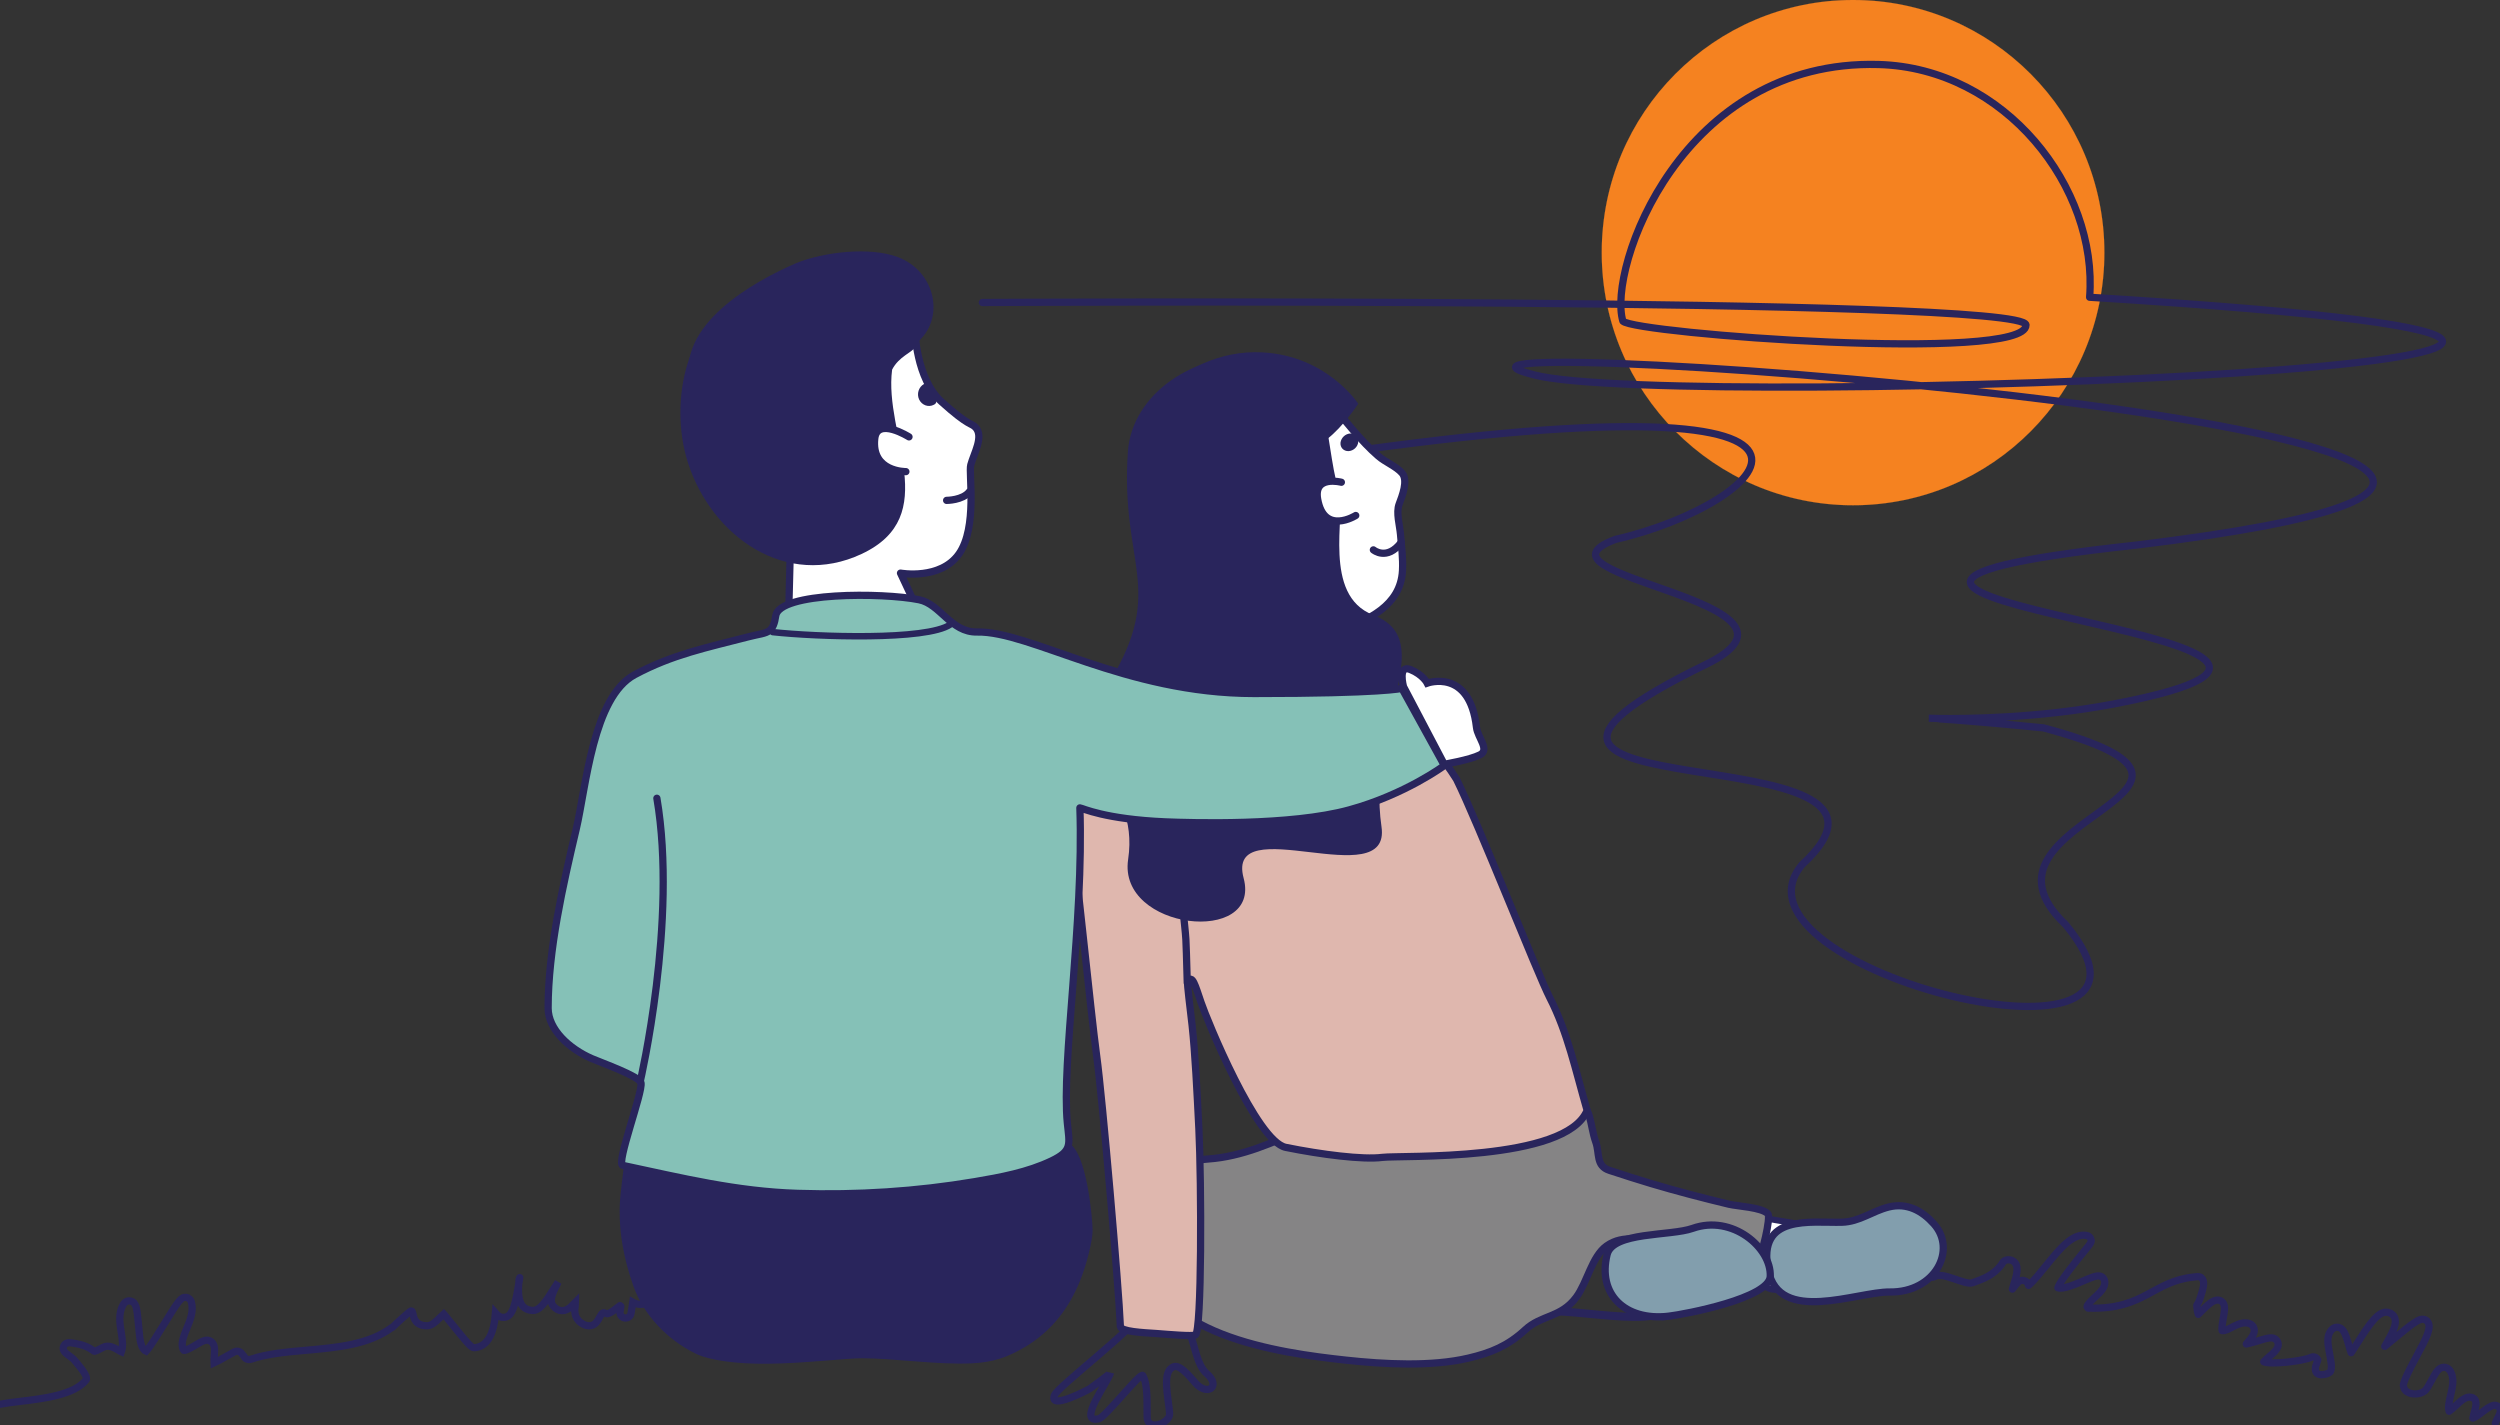 <?xml version="1.0" encoding="utf-8"?>
<!-- Generator: Adobe Illustrator 27.6.1, SVG Export Plug-In . SVG Version: 6.00 Build 0)  -->
<svg version="1.1" id="Layer_1" xmlns="http://www.w3.org/2000/svg" xmlns:xlink="http://www.w3.org/1999/xlink" x="0px" y="0px"
	 viewBox="0 0 200 114" style="enable-background:new 0 0 200 114;" xml:space="preserve">
<rect x="0" y="0" width="200" height="114" fill="#333333" stroke="none"/>
<style type="text/css">
	.st0{fill:#FFFFFF;}
	.st1{fill-rule:evenodd;clip-rule:evenodd;fill:#85C1B7;}
	.st2{fill-rule:evenodd;clip-rule:evenodd;fill:#29255C;}
	.st3{fill-rule:evenodd;clip-rule:evenodd;fill:#FEF1EE;stroke:#29255C;stroke-width:0.53;stroke-miterlimit:10;}
	.st4{fill-rule:evenodd;clip-rule:evenodd;fill:#FDE1DD;stroke:#29255C;stroke-width:0.53;stroke-miterlimit:10;}
	.st5{fill-rule:evenodd;clip-rule:evenodd;fill:#F8ACA8;stroke:#29255C;stroke-width:0.53;stroke-miterlimit:10;}
	.st6{fill-rule:evenodd;clip-rule:evenodd;fill:#FAC6C1;stroke:#29255C;stroke-width:0.53;stroke-miterlimit:10;}
	.st7{fill-rule:evenodd;clip-rule:evenodd;fill:#EE6F78;stroke:#29255C;stroke-width:0.53;stroke-miterlimit:10;}
	.st8{fill-rule:evenodd;clip-rule:evenodd;fill:#F59291;stroke:#29255C;stroke-width:0.53;stroke-miterlimit:10;}
	.st9{fill:#29255C;}
	.st10{fill-rule:evenodd;clip-rule:evenodd;fill:#ECD9E6;}
	.st11{fill:#B4E2EA;}
	.st12{fill:none;stroke:#29255C;stroke-width:0.427;stroke-miterlimit:10;}
	.st13{fill:#EECDCA;stroke:#29255C;stroke-width:0.427;stroke-linecap:round;stroke-linejoin:round;stroke-miterlimit:10;}
	.st14{fill:#FFFFFF;stroke:#29255C;stroke-width:0.427;stroke-linecap:round;stroke-linejoin:round;stroke-miterlimit:10;}
	.st15{fill:none;stroke:#29255C;stroke-width:0.342;stroke-linecap:round;stroke-linejoin:round;stroke-miterlimit:10;}
	.st16{fill:none;stroke:#29255C;stroke-width:0.495;stroke-linecap:round;stroke-linejoin:round;stroke-miterlimit:10;}
	.st17{fill:#FDCA95;stroke:#29255C;stroke-width:0.427;stroke-linecap:round;stroke-linejoin:round;stroke-miterlimit:10;}
	.st18{fill:#FFFFFF;stroke:#29255C;stroke-width:0.427;stroke-miterlimit:10;}
	.st19{fill:none;stroke:#29255C;stroke-width:0.495;stroke-linecap:round;stroke-linejoin:round;stroke-miterlimit:10;}
	.st20{fill:none;stroke:#29255C;stroke-width:0.417;stroke-linecap:round;stroke-linejoin:round;stroke-miterlimit:10;}
	.st21{fill:none;stroke:#29255C;stroke-width:0.417;stroke-linecap:round;stroke-linejoin:round;stroke-miterlimit:10;}
	.st22{fill:#FFFFFF;stroke:#29255C;stroke-width:0.424;stroke-miterlimit:10;}
	.st23{fill:none;stroke:#29255C;stroke-width:0.424;stroke-linecap:round;stroke-linejoin:round;stroke-miterlimit:10;}
	.st24{fill:#B4E2EA;stroke:#29255C;stroke-width:0.427;stroke-linecap:round;stroke-linejoin:round;stroke-miterlimit:10;}
	.st25{fill:none;stroke:#29255C;stroke-width:0.427;stroke-linecap:round;stroke-linejoin:round;stroke-miterlimit:10;}
	.st26{fill:none;stroke:#29255C;stroke-width:0.45;stroke-miterlimit:10;}
	.st27{fill:none;stroke:#29255C;stroke-width:0.442;stroke-linecap:round;stroke-linejoin:round;stroke-miterlimit:10;}
	.st28{fill:none;stroke:#29255C;stroke-width:0.602;stroke-linecap:round;stroke-linejoin:round;stroke-miterlimit:10;}
	.st29{fill:#FCDCCB;}
	.st30{fill:#FFFFFF;stroke:#29255C;stroke-width:0.602;stroke-linecap:round;stroke-linejoin:round;stroke-miterlimit:10;}
	.st31{fill:#FFFFFF;stroke:#28255C;stroke-width:0.602;stroke-linejoin:round;stroke-miterlimit:10;}
	.st32{fill:#85C1B7;stroke:#29255C;stroke-width:0.451;stroke-miterlimit:10;}
	.st33{fill:#ECD9E6;}
	.st34{fill:#85C1B7;stroke:#29255C;stroke-width:0.602;stroke-linecap:round;stroke-linejoin:round;stroke-miterlimit:10;}
	.st35{fill:#C6D0D7;}
	.st36{fill:#97ADB9;}
	.st37{fill:#E8D3D1;}
	.st38{fill:#E0C0BE;}
	.st39{fill:#FEEDEB;}
	.st40{fill:#829EAD;stroke:#29255C;stroke-width:0.427;stroke-linecap:round;stroke-linejoin:round;stroke-miterlimit:10;}
	.st41{fill:#F4C9C4;stroke:#29255C;stroke-width:0.427;stroke-linecap:round;stroke-linejoin:round;stroke-miterlimit:10;}
	.st42{fill:#FFFFFF;stroke:#29255C;stroke-width:0.398;stroke-linecap:round;stroke-linejoin:round;stroke-miterlimit:10;}
	.st43{fill:#D9D7D7;}
	.st44{fill:#9F433D;}
	.st45{fill:#FFFFFF;stroke:#FFFFFF;stroke-width:0.502;stroke-miterlimit:10;}
	.st46{fill:#E3E3ED;}
	.st47{fill:#4A4370;stroke:#29255C;stroke-width:0.427;stroke-miterlimit:10;}
	.st48{fill:#F2F2F9;}
	.st49{fill:#85C1B7;stroke:#29255C;stroke-width:0.427;stroke-linecap:round;stroke-linejoin:round;stroke-miterlimit:10;}
	.st50{fill:#FFFFFF;stroke:#29255C;stroke-width:0.427;stroke-linecap:round;stroke-linejoin:round;stroke-miterlimit:10;}
	.st51{fill:none;stroke:#29255C;stroke-width:0.537;stroke-linecap:round;stroke-linejoin:round;stroke-miterlimit:10;}
	.st52{fill:none;stroke:#29255C;stroke-width:0.427;stroke-linecap:round;stroke-linejoin:round;stroke-miterlimit:10;}
	.st53{fill:#FFFFFF;stroke:#28255C;stroke-width:0.398;stroke-linecap:round;stroke-linejoin:round;stroke-miterlimit:10;}
	.st54{fill:#B55243;}
	.st55{fill:none;stroke:#29255C;stroke-width:0.497;stroke-linecap:round;stroke-linejoin:round;stroke-miterlimit:10;}
	.st56{fill:none;stroke:#29255C;stroke-width:0.406;stroke-linecap:round;stroke-linejoin:round;stroke-miterlimit:10;}
	.st57{fill-rule:evenodd;clip-rule:evenodd;fill:#F58220;stroke:#F58220;stroke-width:0.01;stroke-miterlimit:2.613;}
	.st58{fill:none;stroke:#29255C;stroke-width:0.58;stroke-linecap:round;stroke-linejoin:round;stroke-miterlimit:10;}
	.st59{fill:#FFFFFF;stroke:#29255C;stroke-width:0.58;stroke-linecap:round;stroke-linejoin:round;stroke-miterlimit:10;}
	
		.st60{fill-rule:evenodd;clip-rule:evenodd;fill:none;stroke:#29255C;stroke-width:0.648;stroke-linecap:round;stroke-miterlimit:10;}
	
		.st61{fill-rule:evenodd;clip-rule:evenodd;fill:#FFFFFF;stroke:#29255C;stroke-width:0.495;stroke-linecap:round;stroke-linejoin:round;stroke-miterlimit:10;}
	
		.st62{fill-rule:evenodd;clip-rule:evenodd;fill:#829EAD;stroke:#29255C;stroke-width:0.58;stroke-linecap:round;stroke-linejoin:round;stroke-miterlimit:10;}
	.st63{fill:none;stroke:#29255C;stroke-width:0.58;stroke-linecap:round;stroke-miterlimit:10;}
	.st64{fill-rule:evenodd;clip-rule:evenodd;fill:#858485;stroke:#29255C;stroke-width:0.58;stroke-miterlimit:10;}
	
		.st65{fill-rule:evenodd;clip-rule:evenodd;fill:none;stroke:#29255C;stroke-width:0.58;stroke-linecap:round;stroke-miterlimit:10;}
	
		.st66{fill-rule:evenodd;clip-rule:evenodd;fill:#DFB7AE;stroke:#29255C;stroke-width:0.58;stroke-linecap:round;stroke-linejoin:round;stroke-miterlimit:10;}
	
		.st67{fill-rule:evenodd;clip-rule:evenodd;fill:none;stroke:#29255C;stroke-width:0.58;stroke-linecap:round;stroke-linejoin:round;stroke-miterlimit:10;}
	
		.st68{fill-rule:evenodd;clip-rule:evenodd;fill:#85C1B7;stroke:#29255C;stroke-width:0.58;stroke-linecap:round;stroke-linejoin:round;stroke-miterlimit:10;}
	
		.st69{fill-rule:evenodd;clip-rule:evenodd;fill:#85C1B7;stroke:#29255C;stroke-width:0.518;stroke-linecap:round;stroke-linejoin:round;stroke-miterlimit:10;}
	
		.st70{fill-rule:evenodd;clip-rule:evenodd;fill:#FFFFFF;stroke:#29255C;stroke-width:0.58;stroke-linecap:round;stroke-miterlimit:10;}
	.st71{fill:#FBD8AE;}
	.st72{fill:#FDC443;}
	.st73{fill:#FDE6CB;}
	.st74{fill:#FFD37B;}
	.st75{fill-rule:evenodd;clip-rule:evenodd;fill:#FFFFFF;stroke:#29255C;stroke-width:0.386;stroke-miterlimit:10;}
	
		.st76{fill-rule:evenodd;clip-rule:evenodd;fill:#FFFFFF;stroke:#29255C;stroke-width:0.386;stroke-linecap:round;stroke-linejoin:round;stroke-miterlimit:10;}
	.st77{fill-rule:evenodd;clip-rule:evenodd;fill:#4A4370;}
	.st78{fill-rule:evenodd;clip-rule:evenodd;fill:#655D83;}
	
		.st79{fill-rule:evenodd;clip-rule:evenodd;fill:#8CA5B3;stroke:#29255C;stroke-width:0.386;stroke-linecap:round;stroke-linejoin:round;stroke-miterlimit:10;}
	
		.st80{fill-rule:evenodd;clip-rule:evenodd;fill:#8BD2D2;stroke:#29255C;stroke-width:0.386;stroke-linecap:round;stroke-linejoin:round;stroke-miterlimit:10;}
	
		.st81{fill-rule:evenodd;clip-rule:evenodd;fill:#ECD9E6;stroke:#29255C;stroke-width:0.4;stroke-linecap:round;stroke-linejoin:round;stroke-miterlimit:10;}
	.st82{fill-rule:evenodd;clip-rule:evenodd;fill:#29255C;stroke:#29255C;stroke-width:0.309;stroke-miterlimit:10;}
	.st83{fill-rule:evenodd;clip-rule:evenodd;fill:#4A4370;stroke:#29255C;stroke-width:0.309;stroke-miterlimit:10;}
	.st84{fill-rule:evenodd;clip-rule:evenodd;fill:#8F8FA1;}
	.st85{fill-rule:evenodd;clip-rule:evenodd;fill:#7A798C;}
	.st86{fill-rule:evenodd;clip-rule:evenodd;fill:#FEEFED;}
	.st87{fill-rule:evenodd;clip-rule:evenodd;fill:#EED5D6;}
	.st88{fill:#8CA5B3;stroke:#29255C;stroke-width:0.386;stroke-linecap:round;stroke-linejoin:round;stroke-miterlimit:10;}
	.st89{fill:#262761;stroke:#29255C;stroke-width:0.386;stroke-linecap:round;stroke-linejoin:round;stroke-miterlimit:10;}
	.st90{fill:#1F0F09;}
	.st91{fill:#FFFFFF;stroke:#29255C;stroke-width:0.386;stroke-miterlimit:10;}
	.st92{fill:#F15848;}
	.st93{fill:#C7483B;}
	.st94{fill:#FDF5F0;}
	.st95{fill:#EDE6E2;}
	.st96{fill:#A17371;}
	.st97{fill:#896360;}
	.st98{fill:#CBA96F;}
	.st99{fill:#F298A8;}
	.st100{fill:#D4D4CA;}
	.st101{fill:#F8ADB0;}
	.st102{fill:#73C48C;}
	.st103{fill:#E6E5DA;}
	.st104{fill:#D9EDEF;stroke:#29255C;stroke-width:0.386;stroke-linecap:round;stroke-linejoin:round;stroke-miterlimit:10;}
	.st105{fill:#E7F4F5;stroke:#29255C;stroke-width:0.386;stroke-linecap:round;stroke-linejoin:round;stroke-miterlimit:10;}
	.st106{fill:#A9D0DF;stroke:#29255C;stroke-width:0.386;stroke-linecap:round;stroke-linejoin:round;stroke-miterlimit:10;}
	.st107{fill:#A9D0DF;}
	.st108{fill:#E9EFCB;}
	.st109{fill:#FFFFFF;stroke:#29255C;stroke-width:0.386;stroke-linecap:round;stroke-linejoin:round;stroke-miterlimit:10;}
	.st110{fill:none;stroke:#29255C;stroke-width:0.386;stroke-linecap:round;stroke-linejoin:round;stroke-miterlimit:10;}
	
		.st111{fill-rule:evenodd;clip-rule:evenodd;fill:none;stroke:#29255C;stroke-width:0.386;stroke-linecap:round;stroke-linejoin:round;stroke-miterlimit:10;}
	.st112{fill:none;stroke:#29255C;stroke-width:0.32;stroke-linecap:round;stroke-linejoin:round;stroke-miterlimit:10;}
	.st113{fill:none;stroke:#29255C;stroke-width:0.386;stroke-linecap:round;stroke-miterlimit:10;}
	.st114{fill:#EDCABF;stroke:#29255C;stroke-width:0.386;stroke-linecap:round;stroke-linejoin:round;stroke-miterlimit:10;}
	.st115{fill:#FFFFFF;stroke:#29255C;stroke-width:0.422;stroke-miterlimit:10;}
	.st116{fill:#B0D5A4;}
	.st117{opacity:0.5;}
	.st118{fill:#CEE4C6;}
	.st119{fill:#829EAD;stroke:#29255C;stroke-width:0.422;stroke-linecap:round;stroke-linejoin:round;stroke-miterlimit:10;}
	.st120{fill:#FFFFFF;stroke:#29255C;stroke-width:0.422;stroke-linecap:round;stroke-linejoin:round;stroke-miterlimit:10;}
	.st121{fill:#9B8579;}
	.st122{opacity:0.49;}
	.st123{fill:#DFB7AE;stroke:#29255C;stroke-width:0.422;stroke-linecap:round;stroke-linejoin:round;stroke-miterlimit:10;}
	.st124{fill:#ECD9E6;stroke:#29255C;stroke-width:0.422;stroke-linecap:round;stroke-linejoin:round;stroke-miterlimit:10;}
	.st125{fill:#FFFFFF;stroke:#262761;stroke-width:0.422;stroke-linecap:round;stroke-linejoin:round;stroke-miterlimit:10;}
	.st126{fill:#FFFFFF;stroke:#29255C;stroke-width:0.399;stroke-linecap:round;stroke-linejoin:round;stroke-miterlimit:10;}
	.st127{fill:none;stroke:#29255C;stroke-width:0.422;stroke-linecap:round;stroke-linejoin:round;stroke-miterlimit:10;}
	.st128{fill:#848585;stroke:#29255C;stroke-width:0.422;stroke-miterlimit:10;}
	.st129{fill:#829EAD;stroke:#29255C;stroke-width:0.405;stroke-linecap:round;stroke-linejoin:round;stroke-miterlimit:10;}
	.st130{fill:#85C1B7;stroke:#29255C;stroke-width:0.422;stroke-linecap:round;stroke-linejoin:round;stroke-miterlimit:10;}
	.st131{fill:#E0D6D2;}
	.st132{fill:#718180;stroke:#29255C;stroke-width:0.466;stroke-miterlimit:10;}
	.st133{fill:#E6E7E8;}
	.st134{fill:#85C1B7;}
	.st135{fill:#EFF7EF;}
	.st136{fill:#829EAD;}
	.st137{fill:#FFFFFF;stroke:#262761;stroke-width:0.466;stroke-linecap:round;stroke-linejoin:round;stroke-miterlimit:10;}
	.st138{fill:none;stroke:#29255C;stroke-width:0.466;stroke-linecap:round;stroke-linejoin:round;stroke-miterlimit:10;}
	.st139{fill:#718180;}
	.st140{fill:#FFFFFF;stroke:#29255C;stroke-width:0.466;stroke-linecap:round;stroke-linejoin:round;stroke-miterlimit:10;}
	.st141{fill:#FFFFFF;stroke:#262761;stroke-width:0.658;stroke-linecap:round;stroke-linejoin:round;stroke-miterlimit:10;}
	.st142{fill:#FFFFFF;stroke:#262761;stroke-width:0.373;stroke-linecap:round;stroke-linejoin:round;stroke-miterlimit:10;}
	.st143{fill:none;stroke:#29255C;stroke-width:0.373;stroke-linecap:round;stroke-linejoin:round;stroke-miterlimit:10;}
	.st144{fill:#E6E7E8;stroke:#29255C;stroke-width:0.466;stroke-linecap:round;stroke-linejoin:round;stroke-miterlimit:10;}
	.st145{fill:#4AA4DB;}
	.st146{fill:#B9D532;}
	.st147{fill:#262761;}
</style>
<polygon class="st0" points="66.03,99.07 71.34,99.54 71.78,101.12 72.33,102.21 73.04,102.92 73.02,103.67 72.42,103.83 
	71.8,103.45 70.9,102.47 70.23,101.96 69.55,102.36 69.48,103.38 69.68,105.45 69.35,106.27 68.35,106.74 67.84,106.34 67.84,104.5 
	67.51,102.65 64.1,106.12 63.39,106.12 63.42,105.32 64.68,102.81 62.84,103.96 61.07,104.72 60.36,104.61 60.74,103.9 "/>
<polygon class="st0" points="104.68,92.52 104.4,94.17 104.65,95.4 105.19,96.67 106.76,97.9 101.28,97.59 102.38,96.26 
	103.05,94.77 103.71,93.41 "/>
<g>
	<path class="st57" d="M148.24,0c11.1,0,20.11,9.05,20.11,20.21c0,11.16-9,20.21-20.11,20.21c-11.1,0-20.1-9.05-20.1-20.21
		C128.13,9.05,137.14,0,148.24,0L148.24,0z"/>
	<path class="st58" d="M101.95,37.02c52.46-8.19,39.46,3.37,27.29,6.13c-8.09,3.01,17.69,4.92,7.22,10.01
		c-25.43,12.38,19.73,4.96,7.7,16.02c-7.03,8.42,32.08,18.05,21.09,4.79c-8.98-8.47,17.23-10.65-1.77-15.74
		c-17.7-1.76-6.5,0.39,5.61-1.91c29.54-5.62-38.77-8.32,1.79-12.71c66.63-8.06-64.84-17.81-48.16-13.62
		c11.28,2.97,124.03-1.32,44.45-6.21c0.68-8.76-6.76-18.34-16.88-18.62c-15.77-0.44-21.72,16.3-20.46,20.53
		c0.9,0.99,32.3,3.37,32.25,0.31c-0.04-2.27-82.53-1.8-83.49-1.8"/>
	<g>
		<g>
			<path class="st58" d="M153.07,102.35c-0.13-0.19,1.5-0.09,1.7-0.22c0.65-0.43,2.42,0.71,3.03,0.49c0.89-0.32,1.66-0.59,2.32-1.45
				c0.05-0.1,0.16-0.34,0.45-0.38c0.35-0.04,0.54,0.12,0.63,0.23c0.34,0.41,0.09,1.15-0.16,1.94c-0.02,0.05-0.04,0.11-0.05,0.17
				c0.06-0.07,0.12-0.14,0.15-0.19c0.25-0.33,0.43-0.57,0.76-0.5c0.14,0.03,0.26,0.11,0.33,0.24c0.03,0.05,0.05,0.1,0.05,0.15
				c0.44-0.37,0.95-1.02,1.4-1.57c1.05-1.3,2.13-2.65,3.27-2.42c0.14,0.03,0.27,0.13,0.31,0.27c0.09,0.25,0.06,0.28-0.57,1.05
				c-0.48,0.59-1.9,2.32-2.06,2.86c0.39,0.16,1.46-0.3,2.04-0.55c0.78-0.33,1.16-0.5,1.47-0.33c0.13,0.08,0.22,0.21,0.24,0.37
				c0.06,0.48-0.35,0.87-0.79,1.27c-0.22,0.21-0.64,0.6-0.63,0.76c0,0.01,0.03,0.05,0.09,0.11c0.02,0.01,0.04,0,0.16,0
				c4.33,0.11,5.03-2.16,8.31-2.49c0.23-0.02,0.43-0.08,0.59,0.06c0.32,0.29,0.17,0.8-0.09,1.61l-0.05,0.14
				c-0.03,0.1-0.11,0.26-0.23,0.46c0.02,0.29,0.06,0.55,0.12,0.72c0.03-0.04,0.07-0.07,0.11-0.11c0.67-0.69,1.12-1.1,1.53-1.03
				c0.17,0.03,0.32,0.14,0.39,0.3c0.13,0.27,0.06,0.66-0.03,1.15c-0.05,0.27-0.14,0.8-0.09,0.99c0.22,0.03,0.5-0.12,0.79-0.27
				c0.41-0.21,0.87-0.45,1.35-0.31c0.21,0.06,0.36,0.21,0.41,0.4c0.11,0.38-0.17,0.75-0.62,1.25c0.33-0.06,0.77-0.2,1.01-0.27
				c0.72-0.22,1.19-0.37,1.45,0.01c0.31,0.47-0.18,0.9-0.62,1.27c-0.13,0.11-0.34,0.29-0.44,0.41c0.55,0.25,3.14-0.05,3.77-0.35
				c0.21-0.1,0.46-0.01,0.56,0.2l-0.19,0.56"/>
		</g>
		<g>
			<path class="st58" d="M185.23,109.49c-0.03,0.76,1.01,0.45,1.17,0.28c0.25-0.28,0.01-1.19-0.09-1.78
				c-0.09-0.54-0.19-1.15,0.21-1.6c0.23-0.25,0.47-0.22,0.57-0.2c0.43,0.1,0.58,0.64,0.8,1.38c0.05,0.19,0.13,0.45,0.2,0.65
				c0.13-0.19,0.3-0.46,0.46-0.71c1.04-1.66,1.78-2.73,2.54-2.51c0.23,0.06,0.4,0.21,0.48,0.41c0.21,0.51-0.17,1.18-0.6,1.96
				c-0.06,0.1-0.13,0.22-0.19,0.34c0.22-0.18,0.48-0.39,0.69-0.57c1.56-1.3,2.05-1.65,2.4-1.6c0.11,0.01,0.26,0.09,0.33,0.18
				c0.35,0.46-0.04,1.24-0.9,2.83c-0.4,0.75-1.07,1.99-1.03,2.32c0.04,0.26,0.19,0.45,0.46,0.56c0.39,0.16,0.94,0.09,1.24-0.15
				c0.17-0.13,0.38-0.54,0.56-0.86c0.32-0.6,0.56-1.04,0.98-1.04c0.12,0,0.36,0.04,0.54,0.35c0.31,0.57,0.15,1.24,0,1.89
				c-0.11,0.47-0.23,0.95-0.12,1.28c0.15-0.1,0.38-0.31,0.53-0.45c0.45-0.42,0.84-0.78,1.27-0.66c0.5,0.15,0.35,0.71,0.22,1.17
				c-0.04,0.13-0.09,0.33-0.12,0.49c0.24-0.09,0.48-0.27,0.73-0.47c0.24-0.19,0.49-0.38,0.77-0.5c0.33-0.15,0.52,0.03,0.57,0.08
				c0.24,0.26,0.09,0.55-0.09,0.89c-0.05,0.1-0.14,0.26-0.19,0.4"/>
		</g>
	</g>
	<path class="st59" d="M63.34,39.42l-0.33,13.05l11.84-0.63l-2.81-5.99c0,0,3.19,0.58,4.68-1.54c1.49-2.12,0.76-6.45,0.94-7.11
		c0.24-0.92,1.07-2.28,0.38-3.01c-0.36-0.38-0.49-0.04-2.72-2.05c-2.05-1.85-2.13-5.73-2.13-5.73c-1.55,1.8-4.72,3.16-7.07,3.44
		c-2.36,0.28-4.75-1.03-4.75-1.03"/>
	<path class="st60" d="M127.6,99.81c0.08-1.23,4.6-1.19,4.64-0.86c0.05,0.43-2.16,0.51-2.42,0.62c-0.99,0.41-1.12,1.61-1.07,2.4
		c0.06,0.9,0.45,1.85,1.35,2.42c0.22,0.14,3.23,0.46,3.36,0.11c-0.78,2.11-10.21-0.55-11.04,0.79c0.31-0.5,2.14-1.08,2.69-1.57
		c1.47-1.3,1.75-2.88,2.71-4.4C127.75,99.49,127.68,99.65,127.6,99.81C127.68,98.65,127.6,99.81,127.6,99.81z"/>
	<path class="st61" d="M141.02,97.4c0.3,0.12,5.76,1,4.56,0.69c-0.26-0.07-3.73,1.67-3.85,2.32c-0.04,0.25,0.89,2.71,0.88,2.71
		c-3.34,0.79-2.46-5.85-1.94-5.64C140.82,97.53,140.55,97.21,141.02,97.4z"/>
	<path class="st62" d="M141.46,101.61c-0.9-4.52,3.43-3.77,5.88-3.83c1.43-0.04,2.43-0.89,3.76-1.22c1.46-0.36,2.66,0.29,3.61,1.35
		c1.86,2.08,0.11,5.49-3.52,5.45C148.54,103.33,142.33,105.99,141.46,101.61C141.18,100.2,141.82,103.46,141.46,101.61z"/>
	<path class="st2" d="M49.9,93.17c0-3.24,31.82-3.38,35.59-1.71c1.44,0.64,1.92,6.08,1.92,6.98c0,0.69-0.42,2.62-1.05,4.13
		c-0.87,2.1-2.23,3.92-4.36,5.19c-1.39,0.82-2.53,1.23-4.31,1.31c-2.73,0.12-6.24-0.41-8.74-0.41c-1.3,0-4.59,0.41-7.51,0.44
		c-2.54,0.03-4.73-0.28-5.81-0.82c-2.2-1.08-4.13-3.04-4.96-5.4c-0.78-2.21-1.12-4.18-1.1-6.13C49.59,95.38,49.9,93.76,49.9,93.17z"
		/>
	<g>
		<g>
			<path class="st63" d="M0,112.34c0.46-0.09,1.02-0.16,1.61-0.23c1.92-0.23,4.32-0.52,5.27-1.7c0.15-0.18-0.13-0.67-0.8-1.45
				c-0.07-0.07-0.12-0.14-0.16-0.19c-0.05-0.06-0.24-0.2-0.36-0.29c-0.33-0.24-0.61-0.45-0.47-0.79c0.06-0.15,0.24-0.3,0.53-0.27
				c1.14,0.13,1.57,0.44,1.83,0.62c0.04,0.03,0.1,0.07,0.12,0.07c0.01,0,0.15-0.04,0.65-0.31c0.46-0.26,0.94,0.03,1.26,0.22
				c0.07,0.04,0.16,0.1,0.23,0.13c0.16-0.45,0.08-0.99-0.01-1.55c-0.12-0.75-0.24-1.53,0.15-2.22c0.2-0.35,0.5-0.32,0.59-0.3
				c0.45,0.09,0.51,0.56,0.62,1.7c0.02,0.16,0.03,0.3,0.04,0.41c0.01,0.09,0.02,0.2,0.03,0.32c0.06,0.72,0.16,1.42,0.56,1.59
				c0.31-0.33,1.03-1.5,1.47-2.22c1.15-1.88,1.34-2.13,1.73-2.09c0,0,0.01,0,0.01,0c0.18,0.02,0.35,0.18,0.4,0.34
				c0.22,0.75-0.09,1.49-0.36,2.15c-0.22,0.53-0.42,1.03-0.35,1.46c0.04,0.23,0.11,0.29,0.11,0.29c0.15,0.05,0.74-0.3,0.96-0.43
				c0.48-0.29,0.89-0.55,1.25-0.26c0.3,0.24,0.27,0.66,0.23,1.14c-0.01,0.15-0.03,0.4-0.02,0.56c0.23-0.1,0.63-0.33,0.89-0.48
				c0.3-0.17,0.59-0.33,0.76-0.42c0.22-0.1,0.48-0.02,0.6,0.19"/>
		</g>
		<g>
			<path class="st63" d="M49.6,104.45c-0.19,0.13-0.87,0.74-1.09,0.64c-0.27-0.12-0.31-0.12-0.55,0.31
				c-0.14,0.26-0.32,0.58-0.69,0.65c-0.24,0.05-0.5-0.02-0.77-0.21c-0.62-0.44-0.53-1.03-0.48-1.38c0.02-0.15,0.03-0.24,0.03-0.3
				c-0.04,0.04-0.09,0.09-0.13,0.13c-0.24,0.26-0.55,0.58-0.98,0.56c-0.26-0.01-0.48-0.13-0.68-0.37c-0.36-0.43-0.04-1.07,0.37-1.87
				c0.01-0.01,0.01-0.02,0.02-0.04c-0.1,0.15-0.19,0.29-0.27,0.42c-0.77,1.23-1.23,1.92-1.85,1.84c-0.87-0.1-1.19-0.79-1-2.5
				 M31.36,106.19c-1.83,1.38-4.38,1.61-6.85,1.83c-1.62,0.14-3.15,0.28-4.44,0.72c-0.07,0.02-0.14,0.03-0.2,0.02
				c-0.16-0.02-0.31-0.12-0.37-0.28 M41.58,102.21c-0.34,2.11-0.53,3.13-1.26,3.18c-0.24,0.02-0.46-0.08-0.68-0.34
				c-0.06,0.8-0.22,1.57-0.57,2.09c-0.33,0.49-0.75,0.64-1.05,0.67c-0.31,0.03-0.31,0.04-2.5-2.67l-0.02-0.02
				c-0.09,0.08-0.2,0.19-0.28,0.27c-0.36,0.35-0.67,0.66-1.03,0.67c-0.96,0.02-1.09-0.64-1.15-0.93c-0.02-0.07-0.04-0.19-0.06-0.22
				l0,0c0,0-0.02-0.02-0.1-0.03c-0.07-0.01-1.33,1.13-1.47,1.3"/>
		</g>
		<g>
			<path class="st63" d="M55.04,101.73c-0.4,0.87-0.74,1.62-1.13,1.97c-0.31,0.27-0.59,0.35-0.86,0.22
				c-0.28-0.12-0.38-0.4-0.41-0.74c-0.26,0.51-0.53,0.95-0.92,1.09c-0.39,0.13-0.76,0.1-1.09-0.09c-0.02,0.16-0.05,0.32-0.08,0.48
				c-0.02,0.14-0.05,0.27-0.07,0.41c-0.03,0.23-0.24,0.39-0.49,0.37c-0.24-0.03-0.41-0.24-0.39-0.47c0.02-0.15,0.04-0.3,0.07-0.46"
				/>
			<path class="st63" d="M58.93,101.86c-0.13,0.2-0.41,0.25-0.61,0.12c-0.34-0.21-0.48-0.49-0.49-0.79
				c-0.62,1.01-1.22,1.77-1.93,1.85c-0.39,0.05-0.74-1.24-0.83-1.35"/>
		</g>
	</g>
	<path class="st64" d="M104.33,90.29c7.22-0.13,14.47-1.89,21.68-2.02c1.32-0.02,1.15,1.69,1.65,3.09c0.33,0.93-0.01,1.91,1.1,2.27
		c1.11,0.36,2.23,0.73,3.35,1.06c2.05,0.61,4.13,1.15,6.21,1.65c0.67,0.16,2.6,0.24,3.11,0.76c0.26,0.27-0.49,3.39-0.78,3.68
		c-0.05,0.05-2.91-1.75-3.39-1.94c-2.11-0.84-2.47-0.11-4.33,0.23c-1.56,0.28-3.01-0.39-4.41,0.61c-1.17,0.84-1.54,2.91-2.42,4.1
		c-1.23,1.66-2.8,1.4-4.09,2.61c-1.37,1.27-2.74,1.84-4.54,2.26c-2.98,0.7-6.77,0.49-9.81,0.16c-5.15-0.56-15.96-1.98-16.06-9.13
		c-0.05-3.52,1.02-6.68,5.05-6.96C99.37,92.53,101.84,91.41,104.33,90.29L104.33,90.29z"/>
	<path class="st65" d="M91.24,105.13c2.41,0.65,3.15-0.46,4.04,1.8c0.33,0.85,0.5,2.3,1.26,2.96c1.09,0.93,0.21,1.77-0.75,0.91
		c-0.29-0.26-1.29-1.66-1.87-1.47c-1.01,0.33-0.46,2.37-0.35,3.73c0.07,0.79-1.76,1.49-1.8,0.33c-0.03-0.87,0.1-2.59-0.35-3.35
		c-0.17-0.29-2.99,3.33-3.51,3.46c-1.83,0.45,0.81-3.09,0.93-3.68c-0.02,0.08-1.39,1.09-1.65,1.27c-0.13,0.09-3.33,1.78-2.83,0.52
		C84.63,110.94,90.55,106.44,91.24,105.13L91.24,105.13z"/>
	<path class="st66" d="M100.56,49.96c0,0-2.53,1.24,1.62,4.46c7.74,6.01,9.56,0.36,14.34,7.92c1.7,3.42,6.46,15.52,7.46,17.47
		c1.44,2.81,2.04,5.74,2.99,9.02c-1.68,4.14-14.94,3.58-16.38,3.76c-1.55,0.2-4.86-0.22-7.73-0.8c-2.33-0.47-6.32-10.23-6.78-11.61
		c-0.45-1.31-0.71-2.33-1.07-1.6c-0.05,0.1,0.21,2.15,0.36,3.46c0.24,2.22,0.39,5.26,0.54,8.27c0.21,4.33,0.24,16.25-0.28,16.49
		c-0.27,0.12-2.09-0.04-3.13-0.12c-1.05-0.07-2.85-0.15-2.87-0.57c-0.13-3.16-1.43-18.25-1.9-21.67
		c-0.47-3.43-1.69-15.93-2.06-17.67c-0.71-3.37,0.03-8.57,1.55-10.23c0.91-1,3.51-2.26,5.11-3.44
		C93.4,52.31,100.56,49.96,100.56,49.96z"/>
	<path class="st0" d="M103.18,55.66l3.89-5.15c0,0,1.77-0.66,3.38-1.67c2.15-1.34,1.73-3.79,1.66-4.92
		c-0.07-1.13-0.28-3.36-0.28-3.36s0.98-2.37,0.19-2.81c-2.88-1.6-4.34-4.39-6.29-5.93c-2.07-1.63-9.39-1.05-10.92,2.94
		c-1.53,3.99,3.32,12.25,3.32,12.25s1.35,6.01,1.89,8.86c0.65,3.37-0.28,7.93-0.28,7.93"/>
	<path class="st58" d="M104.67,57.44c-1.57-2.49,3.98-4.45,2.41-6.94c2.35-0.9,4.97-2.01,5.12-4.86c0.05-0.96-0.08-1.94-0.16-2.89
		c-0.06-0.72-0.37-1.73-0.11-2.42c0.23-0.62,0.75-1.9,0.23-2.49c-0.46-0.53-1.34-0.87-1.89-1.35c-0.72-0.62-1.36-1.32-1.99-2.04
		c-0.85-0.97-1.7-2.2-2.84-2.85c-0.92-0.52-2.07-0.64-3.1-0.64c-2.38-0.01-5.21,0.66-6.8,2.58c-1.45,1.76-1.06,4.21-0.5,6.25
		c0.57,2.08,1.45,4.07,2.44,5.98c0.49,0.94,0.74,1.54,0.97,2.58c0.58,2.61,1.25,5.23,1.66,7.88c0.39,2.48,0.13,5.12-0.34,7.57"/>
	<path class="st9" d="M108.02,34.68c0.39-0.01,0.68,0.29,0.64,0.68c-0.04,0.39-0.38,0.71-0.78,0.73c-0.39,0.01-0.68-0.29-0.64-0.68
		C107.29,35.02,107.63,34.7,108.02,34.68"/>
	<path class="st2" d="M107.12,39.35c-1.37-4.58-0.2-10.11-6.66-10.73c-4.83-0.47-9.91,2.85-10.23,7.52
		c-0.62,9,3.05,10.91-1.41,18.33c-4.13,6.88,2.41,7.65,1.43,14.29c-0.84,5.67,10.69,6.91,9.24,1.49
		c-1.48-5.57,11.83,1.39,11.03-4.11c-1.22-8.44,4.71-14.87-0.68-16.95C105.77,47.62,107.67,41.19,107.12,39.35z"/>
	<path class="st9" d="M104.83,35.12c-3.81-4.06-2.47,2.07-1.83,1.53c0.23-0.2-0.03,0.89-0.68,1.98c-2.99-2.36-6.85-4.97-9.63-7.32
		c2.02-1.66,4.83-3.31,8.31-3.12c5.18,0.28,7.66,4.11,7.66,4.11s-1.23,1.87-2.49,2.82C105.74,35.43,107.25,37.71,104.83,35.12z"/>
	<path class="st62" d="M133.45,105.3c-3.48,0.38-5.66-1.79-4.88-4.94c0.46-1.84,5.07-1.46,6.84-2.09c3.17-1.13,6.3,1.55,6.21,3.83
		C141.56,103.85,134.84,105.14,133.45,105.3C131.88,105.47,134.67,105.16,133.45,105.3z"/>
	<path class="st67" d="M94.52,71.62c0.46,4.47,0.32,2.62,0.46,6.99"/>
	<path class="st58" d="M112.1,43.39c-1.15,1.51-2.23,0.6-2.23,0.6"/>
	<path class="st68" d="M112.15,55.07c0,0-1.5,0.41-11.83,0.41s-17.89-5.01-22.16-4.92c-2.09,0.04-2.93-2.24-4.63-2.58
		c-2.93-0.59-11.18-0.62-11.47,1.28c-0.09,0.63-0.24,0.96-0.47,1.16c-0.34,0.29-0.87,0.3-1.74,0.53c-3.31,0.86-6.04,1.4-9.08,3.03
		c-3.33,1.79-3.88,8.97-4.67,12.34c-1.06,4.48-2.25,9.68-2.25,14.33c0,1.7,1.68,3.25,3.5,4.04c0.76,0.33,3.81,1.41,3.93,1.94
		c0.16,0.75-2.02,6.48-1.46,6.6c4.74,1.01,9.11,2.09,14.01,2.24c4.74,0.15,9.48-0.15,14.16-0.94c2.07-0.35,4.22-0.75,6.13-1.66
		c1.68-0.81,1.44-1.33,1.27-2.99c-0.49-4.88,1.32-16.06,1-25.25c0.21,0.02,1.97,0.91,6.87,1.12c2.03,0.08,9.99,0.33,14.68-0.96
		c4.49-1.23,7.61-3.55,7.61-3.55L112.15,55.07z"/>
	<path class="st9" d="M72.42,22.52c-3.06-1.97-7.4-0.37-10.34,0.86c-3.2,1.34-5.9,1.99-7.05,5.63c-0.8,2.51-0.8,5.51,0.01,8.02
		c1.92,5.95,7.9,10.09,13.88,7.29c6.53-3.05,1.76-9.54,2.45-14.75c0.54-1.06,1.62-1.38,1.83-1.79c0.44-0.86,1.17-1.28,1.24-2.4
		C74.54,23.55,74.36,23.16,72.42,22.52"/>
	<path class="st59" d="M72.72,34.95c0,0-2.55-1.61-2.74,0.14c-0.29,2.68,2.49,2.64,2.49,2.64"/>
	<path class="st9" d="M59.71,36.96c-1.17-2.55-3.87-3.56-4.51-6.3c-1.07-4.63,4.94-8.08,8.52-9.62c2.21-0.89,5.86-1.31,8.09-0.48
		c3.09,1.15,3.83,5.02,1.51,6.87"/>
	<path class="st9" d="M73.53,31.96c0.22,0.46,0.75,0.65,1.18,0.42c0.44-0.22,0.01-0.58-0.21-1.04c-0.22-0.46-0.14-0.84-0.58-0.62
		C73.49,30.96,73.32,31.51,73.53,31.96"/>
	<path class="st58" d="M75.73,40.03c0,0,1.29,0,1.82-0.69"/>
	<path class="st69" d="M61.82,50.57c3.49,0.38,12.31,0.69,14.21-0.61"/>
	<path class="st68" d="M51.22,86.51c0,0,3-12.87,1.33-22.65"/>
	<path class="st59" d="M107.31,38.58c0,0-2.23-0.59-1.9,1.34c0.51,2.93,3.05,1.32,3.05,1.32"/>
	<path class="st70" d="M112.28,54.93c0,0-0.48-1.78,0.54-1.37c1.02,0.41,1.36,1.09,1.36,1.09s3.4-1.23,3.94,3.55
		c0.09,0.81,1.09,1.78,0.27,2.19c-0.82,0.41-2.85,0.75-2.85,0.75L112.28,54.93z"/>
</g>
</svg>
